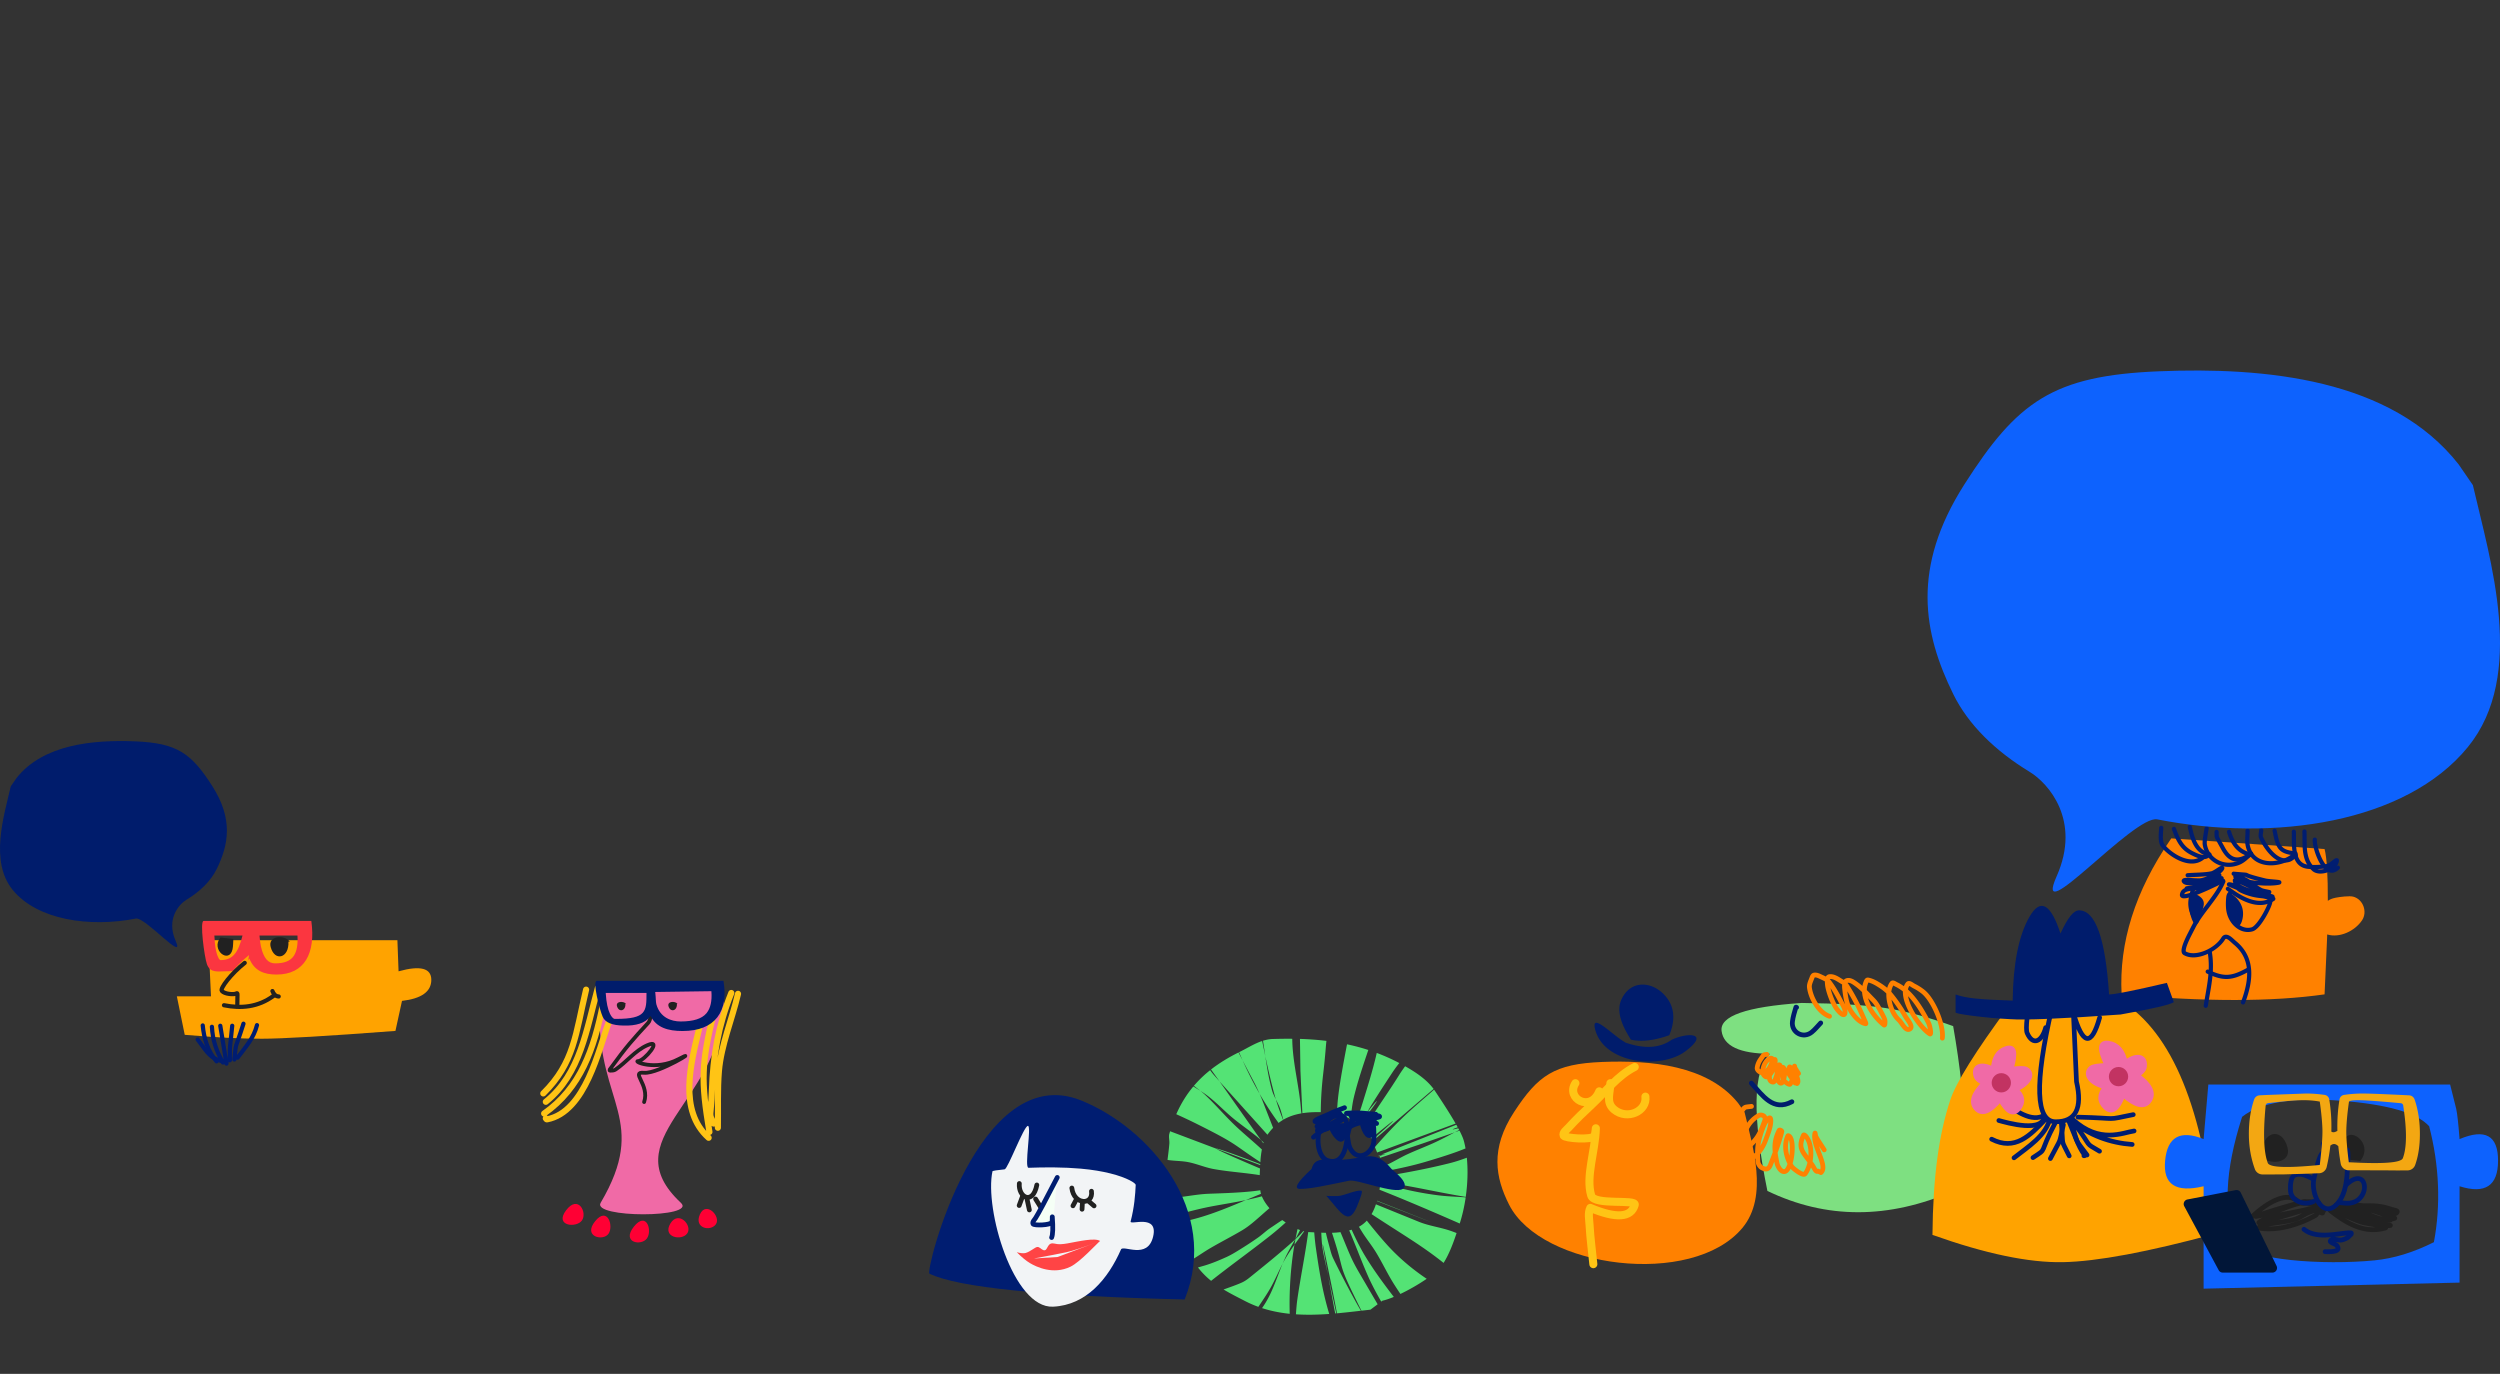<svg xmlns="http://www.w3.org/2000/svg" width="1201" height="660" xmlns:v="https://vecta.io/nano"><rect width="100%" height="100%" fill="#333333" stroke="none"/><style><![CDATA[.B{stroke-linejoin:round}.C{stroke-linecap:round}.D{fill:#001c6c}.E{fill-rule:nonzero}.F{stroke:#212121}.G{stroke-width:2.299}.H{fill:#212121}.I{stroke-width:2.023}.J{stroke-width:2.253}.K{stroke:#001d71}.L{stroke:#ffc415}.M{fill:#ffa300}.N{stroke-width:2.943}]]></style><g transform="translate(0 178)" fill="none" fill-rule="evenodd"><g transform="translate(0 178)"><g transform="matrix(-1 0 0 1 705 143)"><path d="M76.525 92.87l-.226-1.723c1.442 11.555 3.878 22.967 5.514 34.496.235 1.656.44 4.084.627 6.748-5.288.352-10.64.212-16-.168 3.007-10.028 4.638-19.267 6.428-31.817.35-2.446.578-4.91.777-7.38l2.312-.113c.183-.008.37-.022.558-.04zm5.122-1.44a130.63 130.63 0 0 1 .859 4.033l.125.652.164.3 1.46 1.312c6.15 5.475 12.555 10.66 18.97 15.827l1.75 1.41c1.144.92 2.4 1.73 3.75 2.314 2.767 1.2 5.63 2.166 8.467 3.195-3.147 1.9-6.603 3.645-10.45 5.62-2.056 1.055-4.142 1.956-6.254 2.72-1.94-2.894-3.92-5.764-5.658-8.78-2.063-3.58-3.686-7.402-5.548-11.09l-.465-.904.117.276c1.54 3.72 2.87 7.53 4.437 11.238l.688 1.583c1.074 2.4 2.3 4.74 3.75 6.942l.9 1.344c-4.344 1.408-8.79 2.266-13.29 2.73.296-10.457-.37-21.82-2.16-32.575l-.1-.59-.544-.77-4.144-5.686.408-.107c1.172 1.33 2.402 2.61 3.714 3.8h0l.08.073-.034-.174-.023-.04c-.76-1.368-1.492-2.75-2.146-4.17.317-.117.633-.24.952-.373zm-11.4 1.75c-.126 3.523-.354 6.946-1.23 11.08l-2.04 9.592-.13.71-2.683 14.382a74.65 74.65 0 0 1-.631 3.046l-.48-.044-.003.014 3.93-18.11.217-1.18c6.424-34.978-1.852 5.282-4.477 19.25-3.855-.35-7.7-.793-11.51-1.236a83.47 83.47 0 0 0 1.598-2.733 457.53 457.53 0 0 0 11.691-22.374c.764-1.565 1.21-3.273 1.654-4.958.644-2.452 1.36-4.9 1.884-7.38l1.878-.05zm-5.118.054l-.115.344c-6.963 20.904-1.262 11.45-14.054 37.08l-4.33-.498-3.453-2.587 8.416-14.384c1.45-2.484 2.87-4.996 4.08-7.606 1.928-4.16 3.55-8.455 5.363-12.665a39.83 39.83 0 0 0 4.091.316zm-8.278-1.15l-.433.986c-2.963 6.917-5.537 14.002-8.575 20.888-1.512 3.427-3.252 6.754-5.072 10.03l-1.303 2.303-.57-.428c-1.563-.34-3.44-.98-5.48-1.826 4.78-6.225 9.438-12.54 13.53-19.225 2.562-4.185 4.696-8.603 6.74-13.07.4.124.778.238 1.164.343zm-4.68-1.75l-.437.734-1.134 1.84c-2.082 3.313-4.576 6.358-6.617 9.697-3.037 4.97-5.5 10.28-8.603 15.21a181.36 181.36 0 0 1-3.14 4.8c-4.285-2.044-8.895-4.713-12.625-7.277 7.098-4.742 13.63-10.346 19.075-16.37 3.378-3.736 6.548-7.65 9.7-11.58 1.074 1.164 2.323 2.165 3.78 2.945zm36.826-3.22c1.93 1.233 3.815 2.548 5.72 3.812 2.094 1.39 3.898 3.183 5.955 4.628 3.02 2.12 6.12 4.128 9.264 6.062 1.933 1.2 3.886 2.37 5.955 3.305 3.3 1.495 6.673 2.908 10.147 3.97l3.457 1a38.8 38.8 0 0 1-6.312 6.426c-9.363-7.412-19.093-14.362-28.467-21.763-2.533-2-4.976-4.113-7.373-6.275a40.94 40.94 0 0 0 1.628-1.153zM82.665 96.3l.038.193.372 2.052.075.444.345.486c1.177 1.68 2.32 3.38 3.39 5.128a54.73 54.73 0 0 1 1.826 3.236l.1.193-.554-1.305-.708-1.573c-1.27-2.73-2.818-5.322-4.306-7.943l-.446-.794-.13-.116zM46.1 84.272l-.654.43C30.405 94.59 22.008 99.33 11.5 107.7c-2.738-4.27-4.858-10.173-6.243-14.34a68.99 68.99 0 0 1 2.995-1.108c4.954-1.695 10.257-2.33 15.108-4.298l20.648-8.394c.56 1.656 1.248 3.25 2.102 4.714zm53.464-11.475c9.225 1.437 23.183 1.497 27.014 1.82 5.498.463 10.928 1.606 16.432 1.984.134.01.735.02 1.66.025-.152 2.472-.454 4.787-.997 6.478-.238.74-.492 1.482-.76 2.223-5.893-1.413-11.727-3.074-17.656-4.318-5.04-1.057-11.82-2.055-18.7-3.47l-.076-.016.29.123c11.33 4.76 22.8 9.496 34.832 10.986-2.554 6.062-5.976 12-9.438 17.418-2.893-1.747-5.655-3.712-8.57-5.422-5.054-2.964-10.294-5.605-15.33-8.597-1.587-.943-3.085-2.037-4.522-3.196-2.945-2.374-5.704-4.98-8.596-7.418 1.597-1.864 2.874-3.805 3.644-5.697 2.302.62 4.668 1.167 7.03 1.664l.66.137-.393-.164-6.87-2.86a9.7 9.7 0 0 0 .333-1.643zm-57.262-.258l-.53.205c-12.233 4.86-24.334 10.05-36.396 15.318l-1.632.718c-1.24-3.852-2.214-8.13-2.86-12.55 4.252-.348 8.528-.436 12.763-.95 4.59-.558 9.154-1.348 13.675-2.314 4.873-1.04 9.687-2.344 14.52-3.564.13 1.024.28 2.075.46 3.14zm1.206 5.447l-1.59.62c-24.232 9.435-40.04 15.66 1.514-.768l.028-.01.046.16zM8.362 59.74c8.555 2.162 17.224 3.882 25.917 5.4a163.57 163.57 0 0 0 7.213 1.091l.03.303.04.367.215 1.872a114.54 114.54 0 0 0-5.951.773C23.986 71.433 12.494 74.116.86 75.98-.035 69.728-.27 63.2.337 57.172c2.64.974 5.302 1.88 8.025 2.567zm134.88-14.107c.427 1.52-.12 3.164 0 4.74.198 2.624.575 5.233.884 7.847l-.552.086c-3.146.454-6.367.373-9.485.993-4.1.817-8.007 2.557-12.13 3.305-7.848 1.423-15.86 1.795-23.713 3.196l1.575-.264c-.026-1.067-.07-2.135-.126-3.202l.013-.005c14.803-6.304 20.458-8.932 20.9-9.43l.012-.033-2.244.844-18.77 7-.028-.48c9.39-3.587 20.878-7.81 21.057-7.403l-.014.03.9-.342 21.372-8.066.34 1.177zm-102.833 9.64l1.006.417c-.462-.08-1.157-.137-2.172-.25l2.98.863v-.045c-.004-.106-.028-.192-.078-.263l.503.21.098.04-.085.183-.44-.128c-.004.217-.08.5-.186.918l-20.33-6.85L6.113 44.95l.56.297c2.748 1.455 5.497 2.912 8.305 4.243 4.67 2.215 9.542 3.988 14.228 6.17 3.517 1.64 6.796 3.774 10.368 5.29l1.778.725c-.03.666-.037 1.41-.01 2.244a75.14 75.14 0 0 1-2.542-.434c-6.08-1.145-12.147-2.45-18.085-4.187C9.196 55.926 3.923 53.937.96 52.7c.222-1.218.483-2.404.786-3.55.344-1.303 1.108-3.043 2.115-5l.087.03 2.166.76-1.09-.575-1.003-.527.426-.806.01.002c3.862.954 3.12.53.255-.484l.672-1.217 35.024 13.93zM93.393.117c1.712.055 3.322.37 4.868.85l-1.114 7.39.173-.804L98.673 1.1c3.74 1.243 7.122 3.424 10.71 5.187l.368.182-1.483 3.448-.237.53.352-.664 1.01-1.96.61-1.226c4.903 2.448 9.305 5.13 13.216 8.178l2.156-2.976-4.883 6.777-1.328 1.87 1.027-1.15c1.142-1.288 2.328-2.55 3.307-3.966a8.91 8.91 0 0 0 .144-.215c2.876 2.28 5.48 4.767 7.82 7.516l-2.63 2.002-.448.36.4-.256 2.933-1.8c3.25 3.875 5.978 8.268 8.202 13.332-3.294 1.488-6.57 3.015-9.803 4.63-20 9.994-16.797 9.32-30.597 18.417l-.062-1.006c-.057-.95-.27-2.973-.663-5.096 4.298-4.002 8.888-7.694 13.124-11.765 4.816-4.628 9.147-9.745 14.007-14.327a40.6 40.6 0 0 1 2.162-1.888l.3-.24-.612.393c-.67.438-1.333.888-1.985 1.354l-.967.713c-4.293 3.26-7.98 7.252-12.13 10.7-4.455 3.69-9.323 6.878-13.675 10.7l.212-.182-.445.617-.678.933-.13-.44 1.04-.93.212-.182 1.998-2.77 17.937-25.433-1.65 1.85-21.39 23.813c-.87-1.234-1.778-2.337-2.727-3.32l5.177-13.245 1.145-2.712.19-.427-.665 1.143c-2.46 4.18-5.106 8.25-7.943 12.17l-.527.72a22.18 22.18 0 0 0-2.149-1.457c1.228-3.19 2.41-6.402 3.407-9.67l.058-.2-.29.574c-.516 1.016-1.032 2.032-1.467 3.08l-.25.632c-.67 1.784-1.08 3.666-1.58 5.51-2.668-1.567-5.575-2.522-8.72-3.058.118-.757.2-1.502.262-2.232.767-10.637 4.058-22.317 4.154-33.608 3.03-.034 6.09.006 9.19.105zM16.067 24.47C23.81 31.317 29.17 35.515 37.588 44.42c2.354 2.5 4.642 5.04 6.905 7.613l-1.063 2.625-.03-.01L5.716 40.758c3.434-6 8.02-12.785 9.815-15.515l.336-.497zM29.98 13.223c.996 1.372 1.97 2.758 2.865 4.197 5.405 8.705 11.546 17.06 16.784 25.867-1.5 1.482-2.515 3.033-3.37 4.708a24.69 24.69 0 0 0-1.282-1.151c-15.29-12.598-9.126-6.933.894 1.937l-.226.496.01.008L16.3 24.133c3.43-4.604 8.498-7.962 13.417-10.766zM43.616 6.82l.147.68c1.952 8.452 4.618 16.726 7.17 25.017.65 2.113 1.475 4.176 2.427 6.17.19.4.394.796.605 1.188a31.97 31.97 0 0 0-1.427.983l-4.215-5.33-.073-.133c-1.306-2.363-4.55-7.584-11.132-17.614l-.963-1.466c-1.05-1.596-2.19-3.13-3.376-4.627 3.58-1.9 7.192-3.502 10.837-4.87zM57.89 2.678c1.888 9.83 4.123 21.63 4.623 29.29.088 1.347.223 2.705.38 4.07-2.35.544-4.593 1.402-6.72 2.538-.425-3.546-.76-7.113-1.598-10.576-1.92-7.917-4.583-15.638-7.17-23.362l.258.77c3.225-1.047 6.478-1.916 9.763-2.627zm-9.78 32.585l.214.267.1.185c3.642 6.784-12.33-15.43-.315-.452zM80.5.092l-.008.682-.222 14.662-.92 20.346c-2.768-.436-5.714-.56-8.84-.5-.085-4.6-.187-10.09-1.268-19.296-.98-8.33-1.144-12.4-1.462-14.94C71.958.533 76.195.23 80.5.092zm16.648 8.266l-.29 1.356c-1.248 5.76-2.58 11.498-4.125 17.182l-.34 1.21-.3 1.006.018-.035c.718-1.423 1.404-2.857 1.834-4.385 1.416-5.03 2.3-10.333 3.1-15.64l.103-.694zm10.884 2.09l-5.815 11.05a119.66 119.66 0 0 0-1.896 3.988l-.41.918.658-1.147c2.61-4.603 4.995-9.33 7.162-14.135l.3-.674z" fill="#54e375"/><g transform="matrix(-1 0 0 1 82 32)" class="D"><g class="E"><path d="M22.46.086a1.15 1.15 0 0 1 1.499.63 1.15 1.15 0 0 1-.63 1.499l-.614.247-.562.22-.9.344.032.015a1.16 1.16 0 0 1 .619.847l.01.087.01.01c.22.254.404.57.547.952l.016.046.056-.01.26-.033.077-.004c.138-.005.265.003.415.044.484.13.918.53.872 1.2-.017.25-.102.447-.223.614a1.27 1.27 0 0 1-.199.217c-.08.07-.162.127-.257.184l-.902.55-1.254.77-.05.035-.097.06-.1.064-2.8 1.727-2.444 1.47-.083.045-.342.174c-.97.482-1.533.62-4.235 1.124l-.162.03-.09.036c-.495.184-.864.232-1.257.115l-.08-.026c-.748-.263-.987-.983-.804-1.637.045-.163.115-.325.21-.497l.052-.1-.067-.05a1.17 1.17 0 0 1-.439-.848l-.003-.078c0-.178.035-.327.1-.47.077-.197.2-.37.35-.57l.047-.057-.025-.004c-.823-.15-1.42-.522-1.437-1.378v-.094c.018-.65.368-1.03.98-1.45.588-.403 1.49-.848 2.865-1.448l.503-.217 2.164-.917.405-.175.827-.375.616-.302c.985-.473 1.942-.864 3.63-1.51l1.864-.7L22.46.086zm-3.118 5.938L19 6.14l-.452.15-.877.276-.046.03-1.542 1.068-.2.135.338-.07.88-.507 2.104-1.138.13-.064z"/><path d="M26.216 2.536l1.266-.045c1.74-.047 3.238.034 6.06.287l2.51.228 1.955.147a1.15 1.15 0 0 1 .942.601l.036.072.125.025a5.37 5.37 0 0 1 .686.182l.093.035c.21.08.39.178.55.32.33.287.533.714.434 1.216-.18.92-.782 1.14-2.53 1.49l-.154.03.04.04c.33.33.49.845.192 1.373l-.044.072a1.07 1.07 0 0 1-.686.498c-.137.038-.257.05-.408.056-.328.012-.906-.02-1.622-.085l-.145-.014c-2.112-.205-4.085-.503-5.75-.915l-.152-.038-1.682-.164c-.134-.013-.28.002-.597.064l-.432.087-.38.062a1.15 1.15 0 0 1-1.289-.991c-.04-.31.047-.61.222-.84l.055-.067-.052-.05a2.49 2.49 0 0 1-.506-.69l-.037-.082-.075-.192-.037-.11-.42-.03-.588-.065-.036-.006c-.243-.044-.374-.082-.586-.24-.495-.372-.673-1.125-.18-1.7a1.09 1.09 0 0 1 .545-.353c.162-.052.338-.078.627-.103l.245-.02 1.802-.09z"/><path d="M9.654 11.778c1.81-7.58 7.018-11.255 13.48-7.3.303.186.5.49.537.816l.003.028.044.05c.27.315.5.688.718 1.1l.06.128c.43.92.713 2.058.8 3.007.332 3.25.045 8.067-1.023 11.63-1.607 5.364-4.897 8.025-9.835 6.38-4.664-1.553-6.452-8.92-4.796-15.852zm10.58-6.173c-3.977-1.453-6.964 1.147-8.3 6.533l-.043.175c-1.414 5.92.078 12.068 3.286 13.136 3.47 1.155 5.627-.6 6.906-4.86.972-3.245 1.242-7.768.938-10.738-.168-1.64-.885-3.2-1.527-3.275l-.047-.003a1.15 1.15 0 0 1-1.114-.863l-.017-.075-.082-.03z"/><path d="M26.276 5.954c-1.195 1.493-1.83 3.19-2.648 6.508l-.214.884-.278.902a1.15 1.15 0 0 0-.018.613l.057.24.213 1.128.175 1.1c.328 2.036.6 3.01 1.226 4.153 2.015 3.62 5.266 4.684 8.4 3.187 2.73-1.308 4.785-4.353 4.962-7.485l.082-2.353-.133-3.866c-.33-3.668-1.197-6.072-3.153-6.74-3.837-1.31-6.67-.7-8.582 1.63l-.08.097zm7.918.45c.72.246 1.358 2.013 1.607 4.772.102 1.135.14 2.365.124 3.633l-.08 2.25c-.13 2.292-1.683 4.594-3.66 5.54-2.02.968-3.96.332-5.387-2.232-.468-.84-.68-1.64-.97-3.426l-.197-1.235-.136-.746-.07-.333.198-.643.02-.074.156-.65c.78-3.207 1.35-4.75 2.332-5.945 1.264-1.54 3.083-1.93 6.062-.913z"/><path d="M23.79 8.513a1.15 1.15 0 0 1 1.202 1.095 1.15 1.15 0 0 1-1.095 1.202l-.754.037c-7.53.387-9.568 1.13-14.382 5.33a1.15 1.15 0 0 1-1.622-.11 1.15 1.15 0 0 1 .11-1.622l.33-.287c5.185-4.467 7.756-5.252 16.2-5.645z"/><path d="M23.9 9.938c4.26-2.86 10.667-4.05 14.86-2.278a1.15 1.15 0 0 1 .612 1.506 1.15 1.15 0 0 1-1.506.612c-3.4-1.436-9.02-.392-12.685 2.07a1.15 1.15 0 0 1-1.595-.314 1.15 1.15 0 0 1 .314-1.595z"/></g><path d="M15.76 11.7c.732 1.817 4.774 8.874 7.575 4.2l.76-6.344-8.112 1.297c-.643.165-.717.447-.222.846zm14.643-2.075c.855 2.804 2.872 8.43 6.814 4.962l-.142-6.013-3.245-.65-3.427 1.7zM7.054 30.587c1.95-7.02 7.816-3.513 18.144-4.752 8.112-.973 13.027-4.197 20.304 4.752.454.558 9.27 6.973 5.375 9.567s-21.942-4.72-25.68-3.95c-12.5 2.57-18.776 3.95-23.643 3.95-3.245 0-1.412-3.2 5.5-9.567zm7.08 12.843c7.276 8.145 11 16.08 15.575 3.086.303-.858 2.2-5.333 1.298-5.512-2.22-.446-8.32 2.225-10.566 2.498-1.847.225-3.72.024-5.582.037l-.725-.1z"/></g></g><g transform="matrix(-.996 -.087 -.087 .996 598.645 167.708)"><path d="M20.68 102.78C7.3 58.557 44.93 22.1 78.5 11.843c50.976-15.575 67.706 88.368 65.416 89.245-14.128 5.413-55.206 5.977-123.235 1.692z" fill="#001d71"/><path d="M118.032 49.456c2.3 18.394-15.67 64.818-34.65 62.267C67.44 109.58 58.155 96.012 53.24 81.49c-.83-2.456-13.146 3.95-14.834-7.47s11.748-4.247 11.395-6.344c-1.18-7.01-1.1-12.956-.9-17.705.028-.75 4.05-3.07 12.653-4.44 3.85-.613 8.614-1.036 14.348-1.043 8.18-.01 17.32.796 24.992 1.77 2.206.28.188-20.326 2.093-20.034 1.94.298 7.797 21.495 9.305 21.774 3.54.654 5.72 1.21 5.75 1.458z" fill="#f2f4f6"/><g class="B C F G"><path d="M96.224 54.14c1.04 10.024 8.44 6.727 8.44.034m-8.44 6.733l-2.532 3.384"/><path d="M100.445 60.907l-1.688 5.5m3.798-6.347l1.266 4.653"/></g><path d="M86.76 49.68c4.73 11.556 7.632 18.34 8.7 20.357.476.89 1.5 2.04.955 2.916-.502.804-8.54-.08-8.962-1.622-.218-.798.168-3.348.032-2.518-.837 5.1-1.014 8.4-.53 9.87" fill="#f5fff6" class="B C G K"/><g class="B C F G"><path d="M69.814 54.854c-1.575 6.64 7.78 7.482 9.53-.714"/><path d="M70.902 59.64l-2.954 2.115M73.7 60.06l-.13 3.807m3.23-4.227l1.266 2.96"/></g><path d="M86.295 81.423c2.744.304 1.91 4.153 4.053 3.638 1.082-.26 1.988-1.46 3.086-1.262 1.045.188 3.11 2.54 5.355 3.377.9.332 2.297.332 4.22 0-2.607 2.187-4.858 3.737-6.753 4.653-3.2 1.54-11.636 4.766-19.567.02-4.497-2.692-11.8-12.374-13.083-13.535l19.605 9.415c15.963 2.295 14.86 2.998-4-2.647-2.813-.843-8.018-3.098-15.615-6.767 2.6-1.45 10.02 1.023 15.615 2.538 4.778 1.294 5.81.433 7.072.573z" fill="#ff4445"/></g><g transform="matrix(-1 0 0 1 844 117)"><path d="M8.995 56.944c14.662-18.242 42.233-20.696 65.276-19.78s30.832 6.387 42.372 24.058 8.967 31.444 2.396 44.49C103.64 136.284 31.014 145.7 6.985 116.938-5.82 101.61 2.188 77.112 5.903 61.34l3.092-4.396z" fill="#ff8100"/><g stroke-width="3.86" class="B C L"><path d="M75.707 51.273c4.24 10.327 16.177 3.4 11.464-3.907m-28.51-7.8c8.316 4.2 13.7 11.626 20.62 18.05 3.834 3.554 7.618 7.175 11.12 11.04 1.03 1.137 3.015 2.495 2.417 3.897-.55 1.288-13.6 2.26-14.746.177-.593-1.078-.765-4.825-.725-3.602.367 11.288 4.947 23.08 2.235 32.227-1.452 4.897-21.753 1.547-20.923 4.464 1.758 6.184 8.874 6.667 21.348 1.45 1.232 2.503.5 5.552.363 8.326-.335 6.258-1.208 12.477-1.812 18.715"/><path d="M53.544 53.817c-.89 7 8.725 11.422 14.973 6.267 4.2-3.464 1.93-7.96 1.863-12.717"/></g><path d="M77.514 22.178c-4.744 16.004-31.6 18.714-43.363 9.74s-.677-8.866 6.488-5.54l.113.002c5.506 3.98 12.546 4.6 21.12 1.892a4.43 4.43 0 0 0 .68-.222l.33-.112.498-.174-.067-.075c5.778-3.06 17.173-15.533 14.202-5.51zM65.183 7.427c3.18 7.305-3.036 16.1-4.614 19.02-5.028 1.17-11.2.462-18.484-2.126-2.277-5.32-3.02-11.55.367-16.824 5.758-8.965 17.995-10.955 22.73-.072z" class="D"/></g><g transform="matrix(-.966 -.259 -.259 .966 962.814 128.67)"><path d="M21.537 14.336C4.502 51.038-2.397 76.517.84 90.773c26.727 21.262 55.52 28.977 86.377 23.145 16.42-32.908 21.715-54.222 15.89-63.942 14.026 3.672 22.442 2.16 25.247-4.536S119.937 31.076 94.7 22.436c-16.995-4.343-30.266-7.043-39.813-8.1s-20.66-1.057-33.34 0z" fill="#7ee081"/><g class="B C G"><path d="M25.056 21.268c.94-6.358 9.07-16.75 14.85-19.193A25.32 25.32 0 0 1 44.639.605C45.68.4 47.412-.54 47.82.442c3 7.202-11.098 18.878-16.482 20.417-.47.135-.115-1.02.08-1.47.58-1.33 1.215-2.694 2.203-3.758 5.06-5.45 11.663-12.085 19.5-13.557.695-.13 1.853-.655 2.122 0 2.13 5.185-2.862 13.64-7.588 16.088-2.075 1.076-4.738 4.62-6.364 2.94-1.565-1.616 2.26-3.948 3.835-5.554 3.002-3.058 6.278-5.877 9.79-8.33 1.837-1.283 3.98-2.117 6.12-2.778 1.867-.576 3.846-1.07 5.792-.898.533.047.595.936.653 1.47.82 7.507-7.607 14.77-13.708 17.397-.575.247-.202-1.286 0-1.878.253-.744.79-1.37 1.306-1.96 1.393-1.594 2.856-3.132 4.406-4.573a14.42 14.42 0 0 1 2.529-1.878c3.1-1.815 6.118-3.847 9.466-5.146 1.58-.613 3.667-1.457 5.06-.5 1.095.76.48 2.758 0 4.002-2.126 5.512-3.775 8.53-8.078 11.515-1.65 1.145-3.91 2.32-6.038 2.124-.267-.024.16-.526.326-.736 1.96-2.465 3.92-4.937 6.038-7.268 2.238-2.464 4.557-4.862 7.016-7.105.63-.576 1.373-1.1 2.204-1.307 2.32-.55 4.908-1.84 7.098-.898 1.2.517.36 2.69-.082 3.92-.983 2.722-4.748 8.032-7.18 9.964-5.466 4.343-5.368.756-2.938-1.878 3.053-3.31 6.075-6.708 9.627-9.473 1.195-.93 2.834-1.124 4.325-1.388 1.152-.204 2.447-.49 3.51 0 .633.293.663 1.266.734 1.96.15 1.463.47 3.047-.08 4.4-1.945 4.825-7.557 10.505-12.892 10.86" stroke="#ff8100"/><path d="M83.376 29.35c1.006 1.797 1.8 3.723 3.02 5.4 3.095 4.268 9.542 2.725 10.28-2.532.33-2.346.218-4.737.163-7.105-.003-.1-.218 0-.326 0m-9.56 44.38c7.408 6.947 14.142.87 21.133-3.595" stroke="#001c6c"/><path d="M105.12 76.67c3.6 1.513 2.843.542 4.65 5.4.722 1.938 1.412 3.917 1.715 5.963.275 1.858.325 3.785 0 5.635-.598 3.405-8.072 5.138-9.956 2.205-2.937-4.574-3.68-7.02-4.16-12.495-.1-1.144-.454-2.588.326-3.43.648-.698 2.166-.657 2.856 0a14.32 14.32 0 0 1 3.834 6.37c.813 2.886.702 5.992.5 8.983-.2 2.698-5.144 7.3-7.505 4.002-1.88-2.627-2.737-5.622-3.02-8.822-.258-2.93-.706-5.93-.163-8.82.898-4.778 2.62.525 2.856 2.45.383 3.136.548 6.33.244 9.475-.246 2.543-1.102 4.997-1.876 7.432-.2.662-.57 1.304-1.06 1.796s-1.115.92-1.796 1.063c-.8.17-1.77.294-2.45-.163s-.967-1.395-1.06-2.205c-.647-5.6-1.224-11.26-1.143-16.907.007-.47 1.295-.705 1.388-.244 1.267 6.27-.32 9.904-3.1 15.517-.546 1.1-2.813 3.82-4.65 2.86-2.987-1.56-1.036-15 2.122-16.824.26-.15.843-.377.897-.08.914 5.03-1.904 10.262-5.466 13.64-.83.786-6.65 3.304-7.26 1.796-2.055-5.06-.225-14.388 4.406-17.56.318-.217 1.08-.543 1.143-.163 1.202 7.223-1.976 7.848-7.914 12.905-.966.823-2.57 3.02-3.265 1.96l-1.55.327c-2.657-4.06 7.462-11.38 7.67-17.476.02-.574-.498 1.058-.9 1.47-1.733 1.78-3.644 3.376-5.466 5.064m38.508-37.15c1.572.67 1.24.24 2.03 2.384.315.857.616 1.732.75 2.637.12.822.142 1.674 0 2.492-.26 1.506-3.524 2.272-4.346.975-1.282-2.023-1.606-3.105-1.816-5.526-.044-.506-.198-1.145.143-1.517.283-.3.946-.3 1.247 0a6.34 6.34 0 0 1 1.673 2.817c.355 1.277.306 2.65.214 3.973-.083 1.193-2.246 3.228-3.276 1.77-.82-1.162-1.195-2.486-1.318-3.9-.113-1.295-.308-2.623-.07-3.9.392-2.113 1.144.232 1.247 1.083.167 1.387.24 2.8.107 4.2-.107 1.125-.48 2.2-.82 3.287-.092.293-.248.577-.463.794s-.487.406-.784.47c-.35.075-.773.13-1.07-.072s-.422-.617-.463-.975l-.5-7.477c.003-.208.565-.312.606-.108.553 2.773-.14 4.38-1.354 6.862-.238.487-1.228 1.7-2.03 1.264-1.304-.7-.452-6.63.926-7.44.113-.067.368-.167.392-.036.4 2.225-.83 4.538-2.386 6.032-.362.348-2.902 1.46-3.17.794-.897-2.238-.098-6.363 1.923-7.765.14-.096.47-.24.5-.072.525 3.194-.862 3.47-3.455 5.707-.422.364-1.122 1.336-1.425.866l-.677.145c-1.16-1.796 3.257-5.033 3.348-7.73.01-.254-.217.468-.392.65-.757.787-1.6 1.493-2.386 2.24" stroke="#ff8100"/></g></g><g transform="matrix(-1 0 0 1 207.2 86.423)"><path d="M81.56 56.584c10.013 0 22.31-.627 36.894-1.88L122.24 36.2H105.84l1.26-26.957H16.286l-.555 14.95C5.244 21.294 0 22.66 0 28.303s4.693 9.01 14.08 10.1l3.153 14.42c32.873 2.508 54.316 3.76 64.328 3.76z" class="M"/><path d="M68.643 9.915c-.453 7.87 6.576 9.875 8.524 2.63 1.486-5.528-6.616-6.052-9.17-2.63M95.1 8.66c.137 1.675.036 3.387.412 5.025 1.632 7.107 10.546.212 5.82-5.727" class="H"/><path d="M109.376.003c1.944 0-.356 17.272-1.577 20.738-1.548 4.396-5.202 3.448-9.145 3.448-1.253 0-2.33-.04-3.274-.15-2.05-2.477-4.866-5.313-7.84-7.65h0l.44 2.554-.26-.4-.307-.494c-2.4 6.004-7.203 7.706-13.042 7.706-13.502 0-18.89-10.24-16.73-25.753h51.733zM82.545 7H64.303l-.006.09c-.264 4.257.33 7.424 1.66 9.522l.07.11.067.1c1.592 2.337 4.422 3.556 8.91 3.556 3.3 0 5.502-2.295 6.816-8l.042-.2c.217-1.016.43-2.57.632-4.64l.04-.407.012-.13zm21.668 0H90.7l.007.026c2.04 8.324 4.785 11.64 10.117 11.78l.162.003.19.001c.19 0 .3-.04.47-.2.378-.358.793-1.065 1.175-2.15.725-2.06 1.194-5.087 1.374-9.043l.017-.41z" fill="#fb3640" class="E"/><path d="M89.643 20.158c6.343 4.986 11.966 12.244 11.002 13.44-1.26 1.567-5.823 1.9-6.937 1.254-.895-.5-.5.182-.5 6.025m-17.418-4.9c7.426 5.484 15.67 6.18 23.8 4.517" class="B C F I"/><g class="K B C I"><path d="M83.742 50.053c1.6 6.332 5.345 10.322 9.32 15.622m-2.826-16.312C94.58 63.04 93.614 57.207 94.6 66.56m1.04-16.2c1.298 13.298 1.14 7.768 1.14 16.558m4.6-16.558l-2.974 18.184m6.99-17.692c-.357 6.446-2.065 11.586-5.305 17.148m9.718-17.8c-.592 6.288-2.394 12.344-6.643 17.248"/><path d="M112.248 56.952c-5.25 7.003-5.885 9.15-13.733 10.99"/></g><path d="M76.32 33.687c-.475 1.27-1.42 2.525-2.998 2.597" class="B C F I"/></g><path d="M1043.1 46.756l73.626 5.128c1.08 4.233 1.6 12.52 1.56 24.865l.183-.115c.963-.598 1.75-.972 3.37-1.327l.22-.046c2.107-.43 6.65-.968 8.4-.515 4.784 1.237 7 7.314 4.255 11.39-3.482 5.15-10.72 8.574-16.727 6.78l-.057 1.818-1.206 26.953c-25.205 3.61-57.707 3.61-97.505 0-1.313-24.82 6.475-49.55 23.364-74.184l.515-.746z" fill="#ff8100"/><g fill="#001d71"><g class="E"><path d="M1038.273 40.692a1.01 1.01 0 0 1 .99 1.027l-.004.125-.03.492-.082 1.037-.033.454-.074 2.317c.03 1.632.28 2.822.737 3.407 1.934 2.47 5.244 4.972 8.507 6.284 3.76 1.51 7.056 1.36 9.403-.698a1.01 1.01 0 0 1 1.423.093 1.01 1.01 0 0 1-.093 1.423c-3.003 2.634-7.085 2.82-11.485 1.053-3.594-1.444-7.192-4.163-9.343-6.912-.804-1.027-1.13-2.576-1.166-4.615-.015-.842.02-1.68.095-2.718l.092-1.174.03-.456.005-.15a1.01 1.01 0 0 1 1.027-.99z"/><path d="M1044.012 41.257a1.01 1.01 0 0 1 1.292.604c2.26 6.23 4.208 9.092 8.35 11.168l.563.28a24.36 24.36 0 0 0 .874.41c.782.35 1.5.613 2.163.78 1.334.338 2.252.242 2.746-.274l.048-.053a1.01 1.01 0 0 1 1.422-.111 1.01 1.01 0 0 1 .111 1.422c-1.098 1.284-2.78 1.49-4.823.972-.7-.18-1.446-.443-2.226-.78l-.262-.115a31.3 31.3 0 0 1-1.388-.663l-.132-.066c-4.708-2.36-6.92-5.615-9.342-12.283a1.01 1.01 0 0 1 .604-1.292z"/><path d="M1051.747 40.268a1.01 1.01 0 0 1 1.206.761l.11.485c.825 3.57 1.517 5.715 2.596 7.6 1.41 2.48 3.293 3.94 5.933 4.373a1.01 1.01 0 0 1 .832 1.158 1.01 1.01 0 0 1-1.158.832c-3.284-.538-5.665-2.388-7.36-5.366-1.254-2.203-2.004-4.597-2.92-8.647a1.01 1.01 0 0 1 .761-1.206z"/><path d="M1058.783 43.432l.32-1.724a1.01 1.01 0 0 1 1.14-.779 1.01 1.01 0 0 1 .85 1.088l-.01.068-.477 2.63-.197 1.27-.042.302c-.212 1.56-.282 2.747-.182 3.317 1.06 6.05 6.864 9.9 12.953 8.56 2.006-.442 3.312-1.135 4.89-2.462l.246-.212 2.485-2.2a1.01 1.01 0 0 1 1.423.104 1.01 1.01 0 0 1-.104 1.423l-.165.145-2.585 2.294c-1.812 1.525-3.406 2.37-5.754 2.888-7.206 1.586-14.113-2.996-15.374-10.18-.148-.845-.07-2.17.17-3.937l.193-1.294.055-.338.166-.952z"/><path d="M1064.846 42.656a1.01 1.01 0 0 1 1.009 1.009l.004 1.106c.012.867.057 1 .227 1.376l.036.072 2.378 4.278.204.378c3.134 5.864 6.59 6.462 12.01 2.52a1.01 1.01 0 0 1 1.409.223 1.01 1.01 0 0 1-.223 1.409c-6.307 4.586-11.14 3.805-14.862-2.994l-.477-.88-2.3-4.152-.06-.135c-.344-.78-.36-1.058-.36-3.2a1.01 1.01 0 0 1 1.009-1.009z"/><path d="M1070.537 42.644a1.01 1.01 0 0 1 1.262.665c1.836 5.928 4.57 9.083 9.514 10.258a1.01 1.01 0 0 1 .748 1.215 1.01 1.01 0 0 1-1.215.748c-5.728-1.36-8.946-5.074-10.975-11.624a1.01 1.01 0 0 1 .665-1.262z"/><path d="M1079.72 42.038a1.01 1.01 0 0 1 1.024.993l.003.26-.025 1.203-.083 1.77c-.08 1.863-.04 2.79.194 3.863 1.008 4.602 4.315 7.16 8.973 7.53 4.293.342 9.098-1.305 12.077-4.12a1.01 1.01 0 0 1 1.426.04 1.01 1.01 0 0 1-.04 1.426c-3.4 3.212-8.767 5.052-13.623 4.665-5.5-.438-9.574-3.6-10.783-9.1-.29-1.32-.327-2.4-.232-4.526l.075-1.6c.023-.56.028-.94.022-1.37a1.01 1.01 0 0 1 .993-1.024z"/><path d="M1086.302 41.758a1.01 1.01 0 0 1 .993 1.024l-.004.144c-.01.283-.04.545-.102.978l-.034.232c-.156 1.04-.162 1.446 0 1.816 1.065 2.43 2.884 5.257 4.85 7.267 2.44 2.496 4.885 3.575 7.167 2.94.52-.145.938-.395 1.79-1.043l.508-.39.905-.64a1.01 1.01 0 0 1 1.391.315 1.01 1.01 0 0 1-.315 1.391l-.157.102-.54.4-.595.455c-1.043.79-1.61 1.127-2.444 1.36-3.13.873-6.25-.504-9.15-3.47-2.147-2.196-4.096-5.227-5.254-7.867-.358-.817-.36-1.458-.17-2.777l.076-.52.064-.713a1.01 1.01 0 0 1 1.024-.993z"/><path d="M1092.523 42.115a1.01 1.01 0 0 1 1.189.787l.432 2.093.093.428.076.338c1.238 5.437 2.574 6.632 8.53 7.222a1.01 1.01 0 0 1 .904 1.103 1.01 1.01 0 0 1-1.103.904l-.413-.043c-6.515-.71-8.473-2.597-9.878-8.704l-.21-.95-.4-2a1.01 1.01 0 0 1 .787-1.189z"/><path d="M1101.918 42.544a1.01 1.01 0 0 1 1.05.965l.017.487.013 1.094-.003 2.052.076 3.226.007.116c.346 5.566 1.945 8.5 5.76 8.896 2.172.225 4.35.17 7.647-.114a5.27 5.27 0 0 0 2.8-1.024l.126-.088c.297-.212 1.64-1.26 2.052-1.56a1.01 1.01 0 0 1 1.409.222 1.01 1.01 0 0 1-.222 1.409l-.325.244-1.698 1.295-.046.033c-1.252.892-2.37 1.346-3.924 1.48l-.59.05c-3.092.25-5.245.288-7.436.06-2.744-.284-4.705-1.642-5.932-3.894-.942-1.728-1.426-3.89-1.616-6.617l-.018-.266c-.06-.977-.083-1.813-.086-3.117l.002-2.612a32.25 32.25 0 0 0-.027-1.286 1.01 1.01 0 0 1 .965-1.05z"/><path d="M1107.014 42.432a1.01 1.01 0 0 1 1.049.967l.014.372.03 1.41.017 2.8c.028 3.2.14 4.774.53 6.57.553 2.543 1.626 4.57 3.454 6.272 2.435 2.268 9.36-.392 9.498-3.434l.002-.092a1.01 1.01 0 0 1 1.009-1.009 1.01 1.01 0 0 1 1.009 1.009c0 4.894-9.178 8.462-12.892 5.002-2.146-2-3.414-4.394-4.05-7.32l-.052-.244c-.402-1.942-.506-3.657-.528-7.133l-.01-1.95-.007-.653-.04-1.518a1.01 1.01 0 0 1 .967-1.049z"/><path d="M1111.033 47.272a1.01 1.01 0 0 1 1.1-.909 1.01 1.01 0 0 1 .913 1.036l-.004.064c-.182 1.912 1.154 6.704 2.957 9.93 2.146 3.84 4.26 4.88 6.4 2.726a1.01 1.01 0 0 1 1.426-.002 1.01 1.01 0 0 1 .002 1.426c-1.756 1.76-3.697 2.17-5.556 1.255-1.493-.734-2.844-2.277-4.042-4.42-1.987-3.555-3.43-8.733-3.205-11.106zm-44.445 12.873l.167-.08c.455-.212.77-.27 1.2-.067.488.228.676.696.627 1.152-.022.2-.1.405-.198.627-.252.52-.782 1.1-1.492 1.7l-.168.136.047.032c.3.204.472.553.424.95l-.01.067a1.09 1.09 0 0 1-.064.225l-.006.012.082-.01a.53.53 0 0 1 .08 0l.2.02.1.03c.26.078.293.122.615.54l.06.27c.04.195.04.263.007.38l-.012.04.052.02a1 1 0 0 1 .514.447l.03.06a1.01 1.01 0 0 1-.418 1.314l-2.835 1.38-5.038 2.35-1.6.7-.4.17c-2.925 1.257-5.34 2.16-7.115 2.62-1.1.282-1.943.4-2.597.326-1.054-.12-1.76-.825-1.6-1.9.193-1.365.93-2.323 2.113-2.93l.14-.07.006-.037c.008-.04.02-.083.036-.133l.063-.178.1-.133a.7.7 0 0 1 .189-.203l.1-.07a.56.56 0 0 1 .107-.058l.093-.037c.077-.027.15-.042.34-.073l.35-.055 1.314-.153.347-.03.112-.016.616-.093.428-.07-.146.008c-2.113.1-3.9-.13-4.756-.85l-.063-.056c-.634-.6-.922-1.277-.413-1.978.312-.43.76-.594 1.408-.67l.1-.012c.723-.074 1.454-.054 3.324.06l1.23.074c1.456.08 2.262.086 2.835.005.838-.12 1.918-.462 3.048-.926l.1-.046-.295.033-4.1.277-2.56.1-2.376.142a1.01 1.01 0 0 1-1.084-.927 1.01 1.01 0 0 1 .927-1.084l.5-.038 1.525-.1 2.916-.128c3.055-.14 4.588-.28 6.414-.627.33-.063.905-.34 1.695-.817l.234-.143.46-.3.998-.64.213-.133.74-.425zm-11.3 11.63l-.526.02c-3.65.162-5.053.556-5.443 1.74l-.006.02h.015c.347-.01.846-.093 1.47-.248l.135-.034c1.05-.272 2.374-.722 3.927-1.327l.43-.17z"/></g><path d="M1055.896 74.074c4.7 2.852 2.503 5.6.708 11.524-2.015 6.66-4.336-1.534-4.635-3.792-.85-6.423.46-9 3.927-7.732z"/><g class="E"><path d="M1073.16 62.744l.983.083 4.104.328.318.03c.576.057.817.115 1.132.267l.05.025.146.073c.393.194.62.29 1.182.478l.332.1c1.378.452 3.547 1.05 6.736 1.83l.23.056c.53.13 1.413.242 2.798.37l2.308.207.49.05c.558.06.92.12 1.168.194.186.056.336.122.49.254.444.376.523 1.055.094 1.517-.244.263-.477.343-.945.44-2.373.497-6.46.535-10.282.18l-.19-.018.008.006c.708.5 1.374.908 2.07 1.292l.263.142c.232.123.75.28 1.47.443l.232.052 1.67.34.136.03.114.027.05.013c.18.048.278.08.408.17l.11.08c.128.098.15.145.336.572l-.018.235c-.034.412-.065.495-.26.68l-.11.103-.013.01.666.164a6.89 6.89 0 0 1 .381.105l.022.008c.123.046.228.092.324.148.25.144.432.313.53.657.042.15.054.29.04.417l-.007.053.027.024.064.065c.467.5.364 1.278-.212 1.66-3.656 2.414-7.802 2.632-12.344 1.083-3.356-1.145-6.54-3.04-10.584-5.99a1.01 1.01 0 0 1-.22-1.409 1.01 1.01 0 0 1 1.409-.22l.525.38c3.642 2.622 6.545 4.315 9.52 5.33 3.062 1.044 5.836 1.18 8.353.27l.15-.056-.218-.045-1.784-.4-.253-.06-.117-.01c-2.09-.198-3.575-.416-5.04-.78l-.17-.043c-2.174-.558-4.08-1.234-5.8-2.096-.478-.24-.825-.485-1.36-.947l-.255-.224-.235-.094-3.22-1.335-.42-.18a1.72 1.72 0 0 1-.245-.126c-.244-.154-.41-.317-.487-.685a1.02 1.02 0 0 1 .309-.959 1.01 1.01 0 0 1 .425-.237c.12-.034.224-.045.34-.046.212-.003.514.034.88.098s.747.148 1.087.24l.053.014-.003-.007a3.48 3.48 0 0 1-.269-1.001l-.01-.095c-.047-.54.2-.906.562-1.123l.018-.01-.044-.045-.057-.067c-.23-.292-.338-.69-.16-1.072l.01-.022-.036-.004a1.01 1.01 0 0 1-.859-1.02l.003-.064a1.01 1.01 0 0 1 1.091-.919zm2.75 5.872l.044.032c1.038.743 2.663 1.486 4.787 2.195l.104.034-.234-.1-.404-.177-.452-.2-3.846-1.782zm2.242-3.444l.034.015c.83.368 1.644.834 2.512 1.416l.147.1.22.04c1.158.212 2.444.378 3.762.497l.173.015-.976-.257c-1.166-.313-2.116-.586-2.876-.826l-.367-.118-.276-.092c-.397-.135-.72-.255-.987-.367l-.088-.037a7.73 7.73 0 0 1-.283-.128l-.122-.06-.2-.106c-.07-.032-.146-.047-.447-.074l-.215-.02z"/><path d="M1070.626 72.466a1.01 1.01 0 0 1 1.422.108 1.01 1.01 0 0 1-.057 1.376l-.05.047c-.212.182-.378.6-.44 1.142-.213 1.895-.237 3.72-.055 5.448.595 5.646 5.36 10.263 10.2 8.898 1.17-.33 3.133-2.64 5.054-5.893a41 41 0 0 0 2.043-3.916l.114-.258c.486-1.1.773-1.985.787-2.264v-.028a1.01 1.01 0 0 1 .984-1.033 1.01 1.01 0 0 1 1.033.984c.028 1.173-1.34 4.322-3.13 7.38l-.095.16c-2.194 3.716-4.374 6.282-6.243 6.8-6.23 1.757-12.04-3.874-12.752-10.628-.198-1.88-.173-3.85.056-5.885.113-1.002.458-1.87 1.13-2.447zm-16.263-3.883c.8-.42 1.625-.08 2.278.532a1.01 1.01 0 0 1 .047 1.426 1.01 1.01 0 0 1-1.376.09l-.05-.044a1.05 1.05 0 0 0-.096-.08l-.028-.02-.024.023c-.17.167-.332.437-.463.778l-.035.095c-.633 1.8-1.066 3.57-1.276 5.296-.387 3.172.72 6.76 2.826 8.915a1.01 1.01 0 0 1-.016 1.426 1.01 1.01 0 0 1-1.426-.016c-2.548-2.606-3.845-6.808-3.386-10.57.23-1.877.696-3.8 1.376-5.722.335-.95.867-1.72 1.65-2.13z"/><path d="M1067.17 67.044a1.01 1.01 0 0 1 1.33-.514 1.01 1.01 0 0 1 .514 1.33l-.142.317c-1.586 3.512-3.333 6.13-7.28 11.333l-1.032 1.36c-3.053 4.036-4.526 6.188-5.893 8.807l-1.75 3.4-.57 1.13c-.29.592-.555 1.15-.796 1.685-.712 1.576-1.195 2.884-1.408 3.874-.11.504-.14.9-.104 1.163.01.072.024.123.037.155l.003.008.118.064c4.647 2.45 13.55-1.4 16.862-6.616l.1-.16c.933-1.53 2.39-1.702 3.903-.857.5.28.995.652 1.565 1.15l.2.17L1074.1 96c4.62 3.734 6.983 8.444 7.37 14.036.325 4.7-.73 9.895-2.972 15.885a1.01 1.01 0 0 1-1.298.591 1.01 1.01 0 0 1-.591-1.298c4.592-12.27 4.032-21.163-3.544-27.455l-.232-.2c-.262-.212-1.328-1.205-1.405-1.274-.53-.474-.96-.806-1.347-1.02-.63-.352-.884-.338-1.165.094l-.033.052c-1.678 2.75-5.036 5.448-8.738 7.05-4.102 1.776-8.117 2.03-11.08.354-1.077-.61-1.25-1.84-.892-3.495.25-1.158.776-2.583 1.542-4.278.21-.462.434-.94.676-1.44l.286-.582 2.05-4.002c1.526-2.978 3.092-5.257 6.548-9.81l1.044-1.375c3.73-4.938 5.35-7.417 6.85-10.805z"/><path d="M1061.373 100.143a1.01 1.01 0 0 1 1.161.829c.67 4.032.74 7.86.312 12.157-.15 1.5-.356 3.053-.642 4.868l-.11.694-.186 1.128-.957 5.57-.318 1.94a1.01 1.01 0 0 1-1.155.838 1.01 1.01 0 0 1-.838-1.155l.132-.816.19-1.14.274-1.605.563-3.258.254-1.514.05-.3c.337-2.083.573-3.798.736-5.44.41-4.13.346-7.78-.294-11.625a1.01 1.01 0 0 1 .829-1.161z"/><path d="M1079.528 108.93a1.01 1.01 0 0 1 1.371.393 1.01 1.01 0 0 1-.393 1.371l-.483.265c-7.818 4.253-12.053 4.44-19.866.716a1.01 1.01 0 0 1-.476-1.345 1.01 1.01 0 0 1 1.345-.476l.437.206c7.067 3.292 10.637 2.99 18.066-1.13z"/></g><path d="M1071.28 72.935c4.7 2.852 7.545 7.602 5.75 13.535-2.015 6.66-6.82-2.405-7.118-4.663-1.275-9.634 1.003-2.93 1.003-7.683"/></g><g transform="translate(928.355 79.178)"><g transform="translate(0 45.597)"><path d="M90.723.126c24.5 15.294 39.524 51.956 45.07 109.985l.165 1.765c-32.46 8.813-56.89 13.376-73.287 13.69S25.383 121.51 0 112.465c.25-28.02 3.1-48.257 8.52-64.722C11.295 39.33 20.642 24.35 36.562 2.8l.306-.413C57.71 3.503 75.724 2.57 90.66.138l.064-.012z" class="M"/><g transform="translate(19.634 3.628)"><g class="K B C J"><path d="M8.8 62.857c11.17 5.753 18.362-1.603 25.9-9.604m12.578 1.297c1.535 6.642 2.498 10.802 6.3 16.16.1.128-.306.076-.458.115m7.502-2.175c-7.612-4.527-3.04-1.12-11.57-12.6m27.26 9.342c-10.344-.703-20.998-4.46-28.865-11.347m29.78 4.872c-5.45.778-16.564 6.34-29.552-5.617m29.152-2.235c-14.237 2.87-5.444 1.732-26.573 1.203M19.54 71.82c6.35-5.058 15.72-10.66 17.375-19.504m-8.268 19.406c7.552-5 2.238-.85 10.878-17.04m-2.51 17.484c5.723-11.147 3.834-5.658 6.25-16.254"/><path d="M46.07 70.885c-4.278-8.706-2.708-3.724-3.74-15.22m12.305 14.8c-6.58-8.902-3.383-3.625-8.76-16.304M15.603 46.2c5.767 3.407 13.74 9.706 20.034 4.04"/><path d="M12.256 53.893c3.67.982 22.198 6.47 21.855-2.906"/><path d="M25.85 4.45c-.436 3.95-.436 6.422 0 7.414 2.768 6.304 7.093 4.203 8.89-2.595"/><path d="M37.706 0c-8.397 36.33-7.78 54.494 1.852 54.494S52.525 48.07 49.56 35.217L48.08 2.224c4.446 15.57 8.644 16.31 12.596 2.224" class="M"/></g><g stroke="#f06aa6" fill="#f06aa6" class="B J"><path d="M5.105 35.96c-2.14-1.103-3.374-2.092-3.705-2.966-1.76-4.652 1.792-7.178 8.15-3.707.247-5.437 2.346-8.773 6.298-10.01s4.693 2.1 2.223 10.01c3.932-.585 6.402-.585 7.41 0 3.373 1.96 1.807 6.737-5.186 9.638 3.458 2.966 3.952 6.055 1.482 9.268s-5.433 1.73-8.89-4.45c-4.94 5.93-8.768 7.414-11.484 4.45S-.08 41.15 5.105 35.96z"/><path d="M60.844 33.662c-2.245-1.155-3.54-2.2-3.887-3.104-1.846-4.87 1.88-7.512 8.55-3.88.26-5.69 2.46-9.182 6.606-10.475s4.923 2.2 2.333 10.476c4.125-.612 6.717-.61 7.773.001 3.54 2.05 1.896 7.05-5.44 10.087 3.628 3.104 4.146 6.338 1.556 9.7s-5.7 1.8-9.33-4.657c-5.182 6.207-9.198 7.76-12.048 4.655s-1.555-7.372 3.885-12.803z" transform="matrix(-.988 .156 .156 .988 133.626 -10.517)"/></g><g fill="#c23362"><ellipse cx="13.441" cy="35.774" rx="4.631" ry="4.634"/><ellipse cx="69.751" cy="32.808" rx="4.631" ry="4.634"/></g></g></g><path d="M90.393 52.19c15.256-2.733 23.776-4.7 25.562-5.93l-3.334-9.268c-15.806 3.707-25.068 5.56-27.785 5.56-1.73-26.938-6.545-40.407-14.448-40.407-2.57 0-5.535 3.707-8.89 11.12C56.804-1.067 51.865-3.786 46.678 5.11s-7.903 22.366-8.15 40.407c-8.158-.262-14.21-.607-18.153-1.033s-7.03-1.07-9.262-1.932v8.526c-.397.41 2.344.995 8.224 1.752s11.783 1.285 17.708 1.585c7.162.547 24.944-.195 53.346-2.224z" class="D"/></g><path d="M347.688 126.943c-2.112 46.916-53.33 64.312-20.592 94.887 7.823 7.306-42.898 7.408-38.545 0 23.232-39.536-1.056-47.97-.528-90.67.062-5.035.777-9.76 2.043-14.096 25.497-.72 44.176-.062 56.038 1.972.943.162 1.47 2.797 1.584 7.907z" fill="#f06aa6"/><path d="M354.542 121.434c-2.806 12.155-8.143 24.616-9.175 37.102-.748 9.05-.334 18.157-.502 27.235m6.452-64.74c-6.293 15.788-8.734 29.992-9.328 47.053-.467 13.405-1.8 10.132.87 15.675m-.01-53.078c-5.908 24.315-6.18 32.172-2.044 57.1m-.376 2.814c-14.654-13.125-8.515-36.045-4.6-52.274" class="B C L N"/><path d="M312.02 126.66c.892 4.39.65 7.33-.727 8.826-7.31 7.94-10.157 10.997-18.377 22.304-.112.155-.08.56.113.562.912.01 1.93-.02 2.682-.534 5.274-3.6 9.35-9.07 15.19-11.665 7.86-3.494-1.467 7.587-4.28 7.587s8.124 5 19.374-.937-9.687 7.186-16.56 6.56 2.812 5.624 0 14.06" stroke-width="1.839" class="B C F"/><path d="M292.45 135.105c-4.732 12.543-11.064 43.105-29.702 46.64-.236.045-.36-.32-.538-.478m27.417-54.607c-4.284 21.18-10.617 39.898-28.224 52.274m25.805-60.314c-5.47 19.724-8.237 41.172-24.998 54.687m19.353-53.884c-5.056 21.153-5.6 35.073-20.563 49.86" class="L N B C"/><path d="M286.73 115.175c-2.285 0 1.374 14.06 2.81 17.308 1.213 2.746 4.554 4.144 10.022 4.196 6.053.186 10.26-1.192 12.624-4.134l.36-.463c2.81 5.625 8.468 7.22 15.332 7.22 15.873 0 22.208-9.593 19.668-24.126H286.73zm28.022 5.37l26.996-.377.008.097c.36 4.633-.448 8.08-2.26 10.363l-.096.12-.092.1c-2.17 2.544-6.215 3.87-12.33 3.87-4.51 0-9.83-1.892-11.62-8.113l-.057-.207c-.296-1.106-.202-3.026-.478-5.277l-.053-.443-.016-.143zm-23.754.455h19.586l-.01.028c.01 8.81.01 12.45-14.664 12.446l-.235.003-.277.001c-.277 0-.42-.043-.68-.222-.548-.378-1.15-1.126-1.703-2.27-1.05-2.175-1.73-5.375-1.992-9.555l-.025-.432z" class="D E"/><path d="M300.44 126.242c.215 3.417-3.12 4.287-4.043 1.142-.705-2.4 3.138-2.628 4.35-1.142m24.438 0c.215 3.417-3.12 4.287-4.043 1.142-.705-2.4 3.138-2.628 4.35-1.142" class="H"/><path d="M279.595 230.27c-2.587 3.78-13.45 2.8-7.632-4.86s10.22 1.08 7.632 4.86zm12.695 6.48c-2.66 3.648-12.378 1.325-6.394-6.07s9.056 2.42 6.394 6.07zm18.513 2.172c-2.692 3.788-12.37 2.073-6.317-5.604s9 1.816 6.317 5.604zm19.32-2.352c-2.737 3.727-12.05 1.787-8.073-4.792s10.8 1.065 8.073 4.792zm13.788-4.438c-2.6 3.686-10.648 1.92-7.667-4.74s10.266 1.053 7.667 4.74z" fill="#ff0034"/><path d="M1177.034 165l2.92 11.652c.52 2.335 1.06 7.2 1.622 14.565 12.33-5.18 18.493-1.726 18.493 10.358s-6.164 16.184-18.493 12.3v46.285l-122.962 2.913v-49.198c-13.4 3.237-19.574-.863-18.493-12.3s7.246-14.89 18.493-10.358l2.27-26.218h116.15zm-99.927 15.536c-8.435 26.325-9.192 46.393-2.27 60.203 4.402 8.783 41.602 11.127 65.86 8.74 9.258-.91 18.775-3.824 28.55-8.74 1.682-8.93 2.33-18.102 1.947-27.512s-1.8-18.797-4.218-28.16c-5.84-6.473-20.115-10.573-42.826-12.3s-38.392.863-47.043 7.768z" fill="#0d62fe"/><g class="E"><path d="M1114.274 220.65c.167.094.306.182.413.268.074.06.137.12.207.208l.052.068c.052.073.073.13.17.4l.01.17c.006.13.006.226-.006.3l-.004.022.014.01.086.072c.242.22.415.514.42.9l-.002.1-.006.07.033.01c.423.135.765.4.955.72l.042.08.014.005a1.38 1.38 0 0 1 .76.677l.04.087a1.15 1.15 0 0 1-.002.931l-.036.073-.506.95-.005.05c-.07.54-.466.996-1.1 1.065l-.1.007c-.234.01-.424-.02-.705-.1l-.216-.064-.477-.148-.214-.06-.044-.01-.053.114c-.3.624-.5.94-.997 1.216-9.058 5.067-19.624 7.738-27.98 6.257-.973-.172-1.45-1.17-.898-2.013.145-.22.344-.4.6-.6l.045-.032-.044-.017a1.19 1.19 0 0 1-.277-.17l-.07-.06c-.516-.47-.47-1.07-.2-1.507a1.53 1.53 0 0 1 .3-.348c.227-.2.6-.44 1.105-.728a24.78 24.78 0 0 1 1.002-.54l.307-.154-.176.038-.592.123-.65.13c-.68.132-1.206.22-1.525.25-.148.015-.268.02-.4.012a1.16 1.16 0 0 1-.506-.14 1.17 1.17 0 0 1-.17-.11l-.022-.02-.32.306-.237.23a1.15 1.15 0 0 1-1.608-1.644c3.644-3.565 7.794-6.633 11.613-8.4 4.7-2.166 8.805-2.316 11.793.097l.13.107a8.48 8.48 0 0 0 .695.536l.1.064 1.026-.283c.697-.192 1.263-.204 2.154-.07l.085.013.02-.002c.9-.1 1.572-.044 2.65.18l.287.06.25-.08c.613-.196 1.064-.257 1.68-.147.286.05.616.2.958.375l.13.07zm-2.396 6.115a2 2 0 0 0-.54.102l-.388.14c-1.737.634-2.48.994-4.226 1.986l-.835.478-.322.18c-1.4.764-2.77 1.273-4.963 1.77l-.647.142c-1.362.3-2.612.494-4.845.815l-1.85.263-3.293.514-.337.06.088.001c6.874.038 14.838-2.325 21.886-6.212l.2-.116.032-.06.03-.063zm-9.628-5.454l-.006-.004c-3.508-2.28-9.473-.163-15.647 4.683l-.103.08.84-.278c4.095-1.35 8.426-2.65 13.874-4.188l1.043-.294zm3.7 5.48l-2.07.597-1.925.566-4.7 1.396-1.782.524-.867.252 1.244-.18c1.53-.228 2.54-.402 3.603-.627l.408-.088.443-.1c1.8-.417 2.905-.83 4.026-1.426l.135-.073.4-.224.762-.436.32-.18zm4.516-3.5a4.14 4.14 0 0 1-1.407-.014l-.157-.03c-.394-.077-.738-.103-1.114-.092l-.163.007c-.175.01-.784.062-.884.07-.532.035-1.013.006-1.486-.1h-.077l-.18.044a47.53 47.53 0 0 0-2.474.686l-.697.216c-1.087.346-2.086.706-3.743 1.34l-2.776 1.07.78-.164 2.85-.57 3.934-.757 3.354-.673.62-.13 1.288-.348.76-.2a10.29 10.29 0 0 1 1.23-.242l.152-.02.297-.08-.107.02zm12.444-1.81l.082-.05.316-.183c.808-.46 1.228-.615 1.794-.488l.473.103 2.567.467.98.156.985.067 4.987.482.297.042 2.194-.003 2.257.035c3.106.113 5.8.57 9.024 1.64l.346.117a3.52 3.52 0 0 0 .268.077l.264.063.498.112 1.026.276c.46.158.812.346 1.1.645a1.53 1.53 0 0 1 .191 1.858c-.398.687-.86 1.02-1.635 1.218l-.04.01.063.03a1.09 1.09 0 0 1 .601.75l.02.093c.102.568-.154.95-.507 1.194-.12.083-.237.138-.373.188s-.316.1-.54.153l-.116.027-.552.114-.157.03-.03.046a1.29 1.29 0 0 1-.985.542l-.08.003a14.13 14.13 0 0 1-1.327-.043l-.343-.032 1.48.23.098.017.18.034.15.033c.245.06.37.104.57.263.505.405.655 1.218.06 1.762a1.1 1.1 0 0 1-.57.29 2.36 2.36 0 0 1-.413.048l-.662.027-.212.006-.005.046a1.22 1.22 0 0 1-.407.733l-.06.05a1.51 1.51 0 0 1-.542.267c-5 1.453-9.948 1.07-14.968-.9-4-1.566-7.854-3.998-12.488-7.637a1.15 1.15 0 0 1 1.359-1.853l.05.037.025-.057a1.21 1.21 0 0 1 .229-.33l.06-.057c.27-.242.515-.343.85-.355l.074-.001-.01-.046a1.14 1.14 0 0 1-.019-.144l-.001-.026-.03-.038-.05-.072a1.17 1.17 0 0 1 .2-1.497c.233-.2.444-.285.668-.3l.05-.003.027-.015a2.82 2.82 0 0 1 .656-.255l.017-.004zm3.748 7.792c1.85 1.127 3.625 2.022 5.42 2.723 3 1.167 5.914 1.717 8.84 1.594l.24-.012-.568-.104-.624-.108-1.668-.28c-2.494-.422-3.77-.7-5.242-1.24l-.483-.178c-1.465-.55-3.554-1.402-5.537-2.26l-.52-.226.144.1zm12.055-2.807l.753.346c1.13.513 1.766.765 2.534.997l.5.153a44.88 44.88 0 0 0 1.994.548l.134.032-.198-.097c-.295-.14-.6-.268-.885-.38l-.22-.08a118.14 118.14 0 0 0-3.992-1.324l-.63-.195z" class="H"/><path d="M1102.365 207.314c2.5-.774 4.505-.32 7.806 1.257l1.627.8a1.15 1.15 0 0 1 .547 1.531 1.15 1.15 0 0 1-1.531.547l-.858-.416-.383-.188c-3.052-1.492-4.662-1.902-6.526-1.325-1.27.394-1.733 3.274-1.525 6.535.25 3.893 5.613 5.96 9.368 4.085a1.15 1.15 0 0 1 1.542.515 1.15 1.15 0 0 1-.515 1.542c-5.084 2.537-12.322-.252-12.7-5.996-.093-1.456-.078-2.922.15-4.346.376-2.346 1.27-4 3-4.533zm24.13 4.87c2.463-2.22 4.692-3.267 6.593-3.113 1.864.15 3.188 1.438 3.7 3.33.98 3.63-1.077 8.23-5 9.957-1.148.505-2.3.754-3.544.8l-.236.008c-.818.022-1.4-.013-2.8-.147l-1.04-.098-.546-.045a1.15 1.15 0 0 1-1.062-1.231 1.15 1.15 0 0 1 1.231-1.062l.473.038.683.063 1.018.096c.932.083 1.4.103 2 .087 1.063-.028 1.983-.216 2.915-.626 2.86-1.258 4.397-4.696 3.707-7.253l-.045-.155c-.675-2.142-2.847-2.236-6.487 1.046a1.15 1.15 0 0 1-1.54-1.708z" class="D"/></g><path d="M1086.717 199.048c-.648-11.382 9.417-14.28 12.208-3.802 2.13 7.993-9.475 8.75-13.133 3.802m38.88 1.667c.203-2.4.053-4.85.6-7.198 2.413-10.18 15.588-.303 8.6 8.203" class="H"/><path d="M1129.068 197.672l.012.205.017.368c.04.98.02 1.945-.044 3.212l-.117 2.06-.09 1.868-.255 3.803-.01.118c-.52 5.572-1.71 9.652-4.184 12.877-3.674 4.79-7.978 4.755-11.055.752-2.553-3.32-3.768-8.816-2.82-13.047l.173-.764c1.805-7.916 3.08-11.263 4.397-12.213l.046-.033-.02-.32-.202-2.855a1.15 1.15 0 0 1 1.069-1.225 1.15 1.15 0 0 1 1.225 1.069l.21 2.983a8.61 8.61 0 0 1 .028.892l-.002.046c-.035.585-.272 1.06-.863 1.29a1.61 1.61 0 0 1-.118.038l-.087.024-.056.07a2.57 2.57 0 0 0-.084.117l-.035.052c-.202.31-.437.787-.703 1.456l-.058.146c-.75 1.932-1.638 5.094-2.677 9.73-.8 3.565.262 8.363 2.4 11.143 2.162 2.812 4.66 2.832 7.41-.75 2.116-2.757 3.193-6.37 3.7-11.394l.07-.747c.087-.993.144-1.892.22-3.387l.1-2.065.092-1.584c.08-1.5.1-2.527.042-3.607-.166-3.105 2.062-3.862 2.284-.328z" class="D E"/><path d="M1107.928 169.33c2.733 0 5.508.197 8.325.592l.53.076c1.115.166 1.996 1.03 2.18 2.14.834 5.063 1.172 10.222 1.014 15.477.734.532 1.703.41 2.906-.365-.132-5.13.21-10.166 1.024-15.112.178-1.08 1.018-1.93 2.09-2.127l.088-.015.53-.076c2.817-.395 5.592-.592 8.325-.592l.642.003c3.59.033 10.845.323 21.767.87a2.92 2.92 0 0 1 2.582 1.873l.032.088.108.316c1.63 4.854 2.446 10.278 2.446 16.27 0 5.717-.76 10.695-2.28 14.933-.538 1.5-1.938 2.517-3.527 2.574l-.102.002-1.563.013a350.6 350.6 0 0 1-8.234-.032l-1.394-.025-17.085-.006a3.89 3.89 0 0 1-3.834-3.094l-.02-.097-.09-.497c-.443-2.52-.793-5.13-1.05-7.838-1.245-1.337-2.525-1.44-3.84-.31-.357 3.246-.903 6.484-1.636 9.714l-.126.546a3.89 3.89 0 0 1-3.648 3l-7.773.275-8.86.26-1.134.02-8.672.022-.785-.007c-1.625-.015-3.07-1.037-3.623-2.56-1.928-5.3-2.892-10.94-2.892-16.9 0-5.992.815-11.415 2.446-16.27l.108-.316a2.92 2.92 0 0 1 2.614-1.961l3.684-.182 18.726-.692zm-3.244 3.237l-.51.02c-3.25.133-7.805.55-13.664 1.246l-.953.115c-.605.073-1.077.557-1.135 1.162l-.074.793c-1.183 12.87-.82 21.79 1.09 26.767.847 2.208 9.174 2.532 24.982.97l.143-1.205c.843-7.223 1.22-12.522 1.128-15.896l-.004-.138c-.11-3.55-.533-7.944-1.267-13.187-2.87-.552-6.113-.767-9.733-.647zm29.848 0l-.35-.01c-3.4-.095-5.31.125-5.734.658l-.098.7c-.673 4.93-1.063 9.1-1.17 12.477l-.01.327c-.078 3.545.32 8.75 1.196 15.616 16.456.913 25.108.266 25.955-1.942 1.944-5.066 2.003-13.51.177-25.33-.09-.588-.57-1.038-1.164-1.092l-2.88-.26c-7.507-.666-12.815-1.05-15.923-1.154z" fill="#f3a712"/><path d="M1105.943 233.835a1.15 1.15 0 0 1 1.617-.165c2.188 1.784 5.216 2.542 9.163 2.522l.387-.004c1.677-.027 3.363-.178 5.777-.478l2.256-.282c2.748-.336 3.3-.356 4.37-.25 1.434.142 1.5 1.924.682 2.668l-.027.023-1.422 1.417a1.15 1.15 0 0 1-.15.126l-.083.053c-1.19.692-2.36 1.162-3.536 1.368-.636.112-1.225.07-2.15-.088l-.647-.117-.14-.024.122.06c.604.306.985.568 1.298.937l.062.075c1.135 1.434 1.152 2.878-.065 3.8-.745.564-1.842.832-3.28.946-.736.058-1.44.07-2.3.053l-.814-.017a1.15 1.15 0 0 1-1.211-1.084 1.15 1.15 0 0 1 1.084-1.211l.19-.003.54.012 2.33-.04c.98-.078 1.712-.25 2.032-.458l.03-.02c-.032-.097-.12-.26-.286-.48l-.053-.068c-.1-.114-.383-.292-.947-.558l-.71-.33-.06-.03c-.572-.276-.937-.5-1.228-.823-.562-.622-.608-1.467-.056-2.155.333-.415.744-.692 1.22-.85l.09-.03-.023.002-3.06.155-.213.002c-4.43.023-7.955-.86-10.628-3.04a1.15 1.15 0 0 1-.165-1.617zm21.29 3.715l.05-.05-.398.04-.883.1-3.14.388-.842.1-.634.07.06.004c.245.017.513.054.87.114l.746.134c.77.14 1.194.175 1.52.118.823-.144 1.683-.477 2.583-.98l.07-.04z" class="D E"/><path d="M1050.947 220.713l23.177-4.486a1.73 1.73 0 0 1 1.881.938l17.21 35.204a1.73 1.73 0 0 1-1.552 2.487h-23.848a1.73 1.73 0 0 1-1.521-.909l-16.54-30.718a1.73 1.73 0 0 1 1.193-2.516z" stroke="#011638" stroke-width="1.003" fill="#011638" class="B"/><path d="M7.867 17.846C20.7 1.523 44.802-.673 64.955.146S91.92 5.86 102.012 21.673s7.842 28.137 2.095 39.812c-2.876 5.842-8.035 10.82-14.575 14.79-3.47 2.106-9.863 9.154-5.106 19.833S69.703 84.404 65.27 85.28c-22.202 4.377-47.37.69-59.16-13.748-11.2-13.716-4.196-35.637-.946-49.75l2.704-3.933z" class="D"/></g><path d="M1181.153 45.123C1148.8 3.85 1087.968-1.702 1037.123.37s-68.03 14.45-93.493 54.43-19.786 71.142-5.286 100.66c7.256 14.772 20.272 27.36 36.773 37.392C983.875 198.177 1000 216 988 243s37.145-29.588 48.33-27.378c56.014 11.067 119.512 1.746 149.257-34.762 28.255-34.68 10.585-90.107 2.388-125.79l-6.823-9.946z" fill="#0d62fe"/></g></svg>